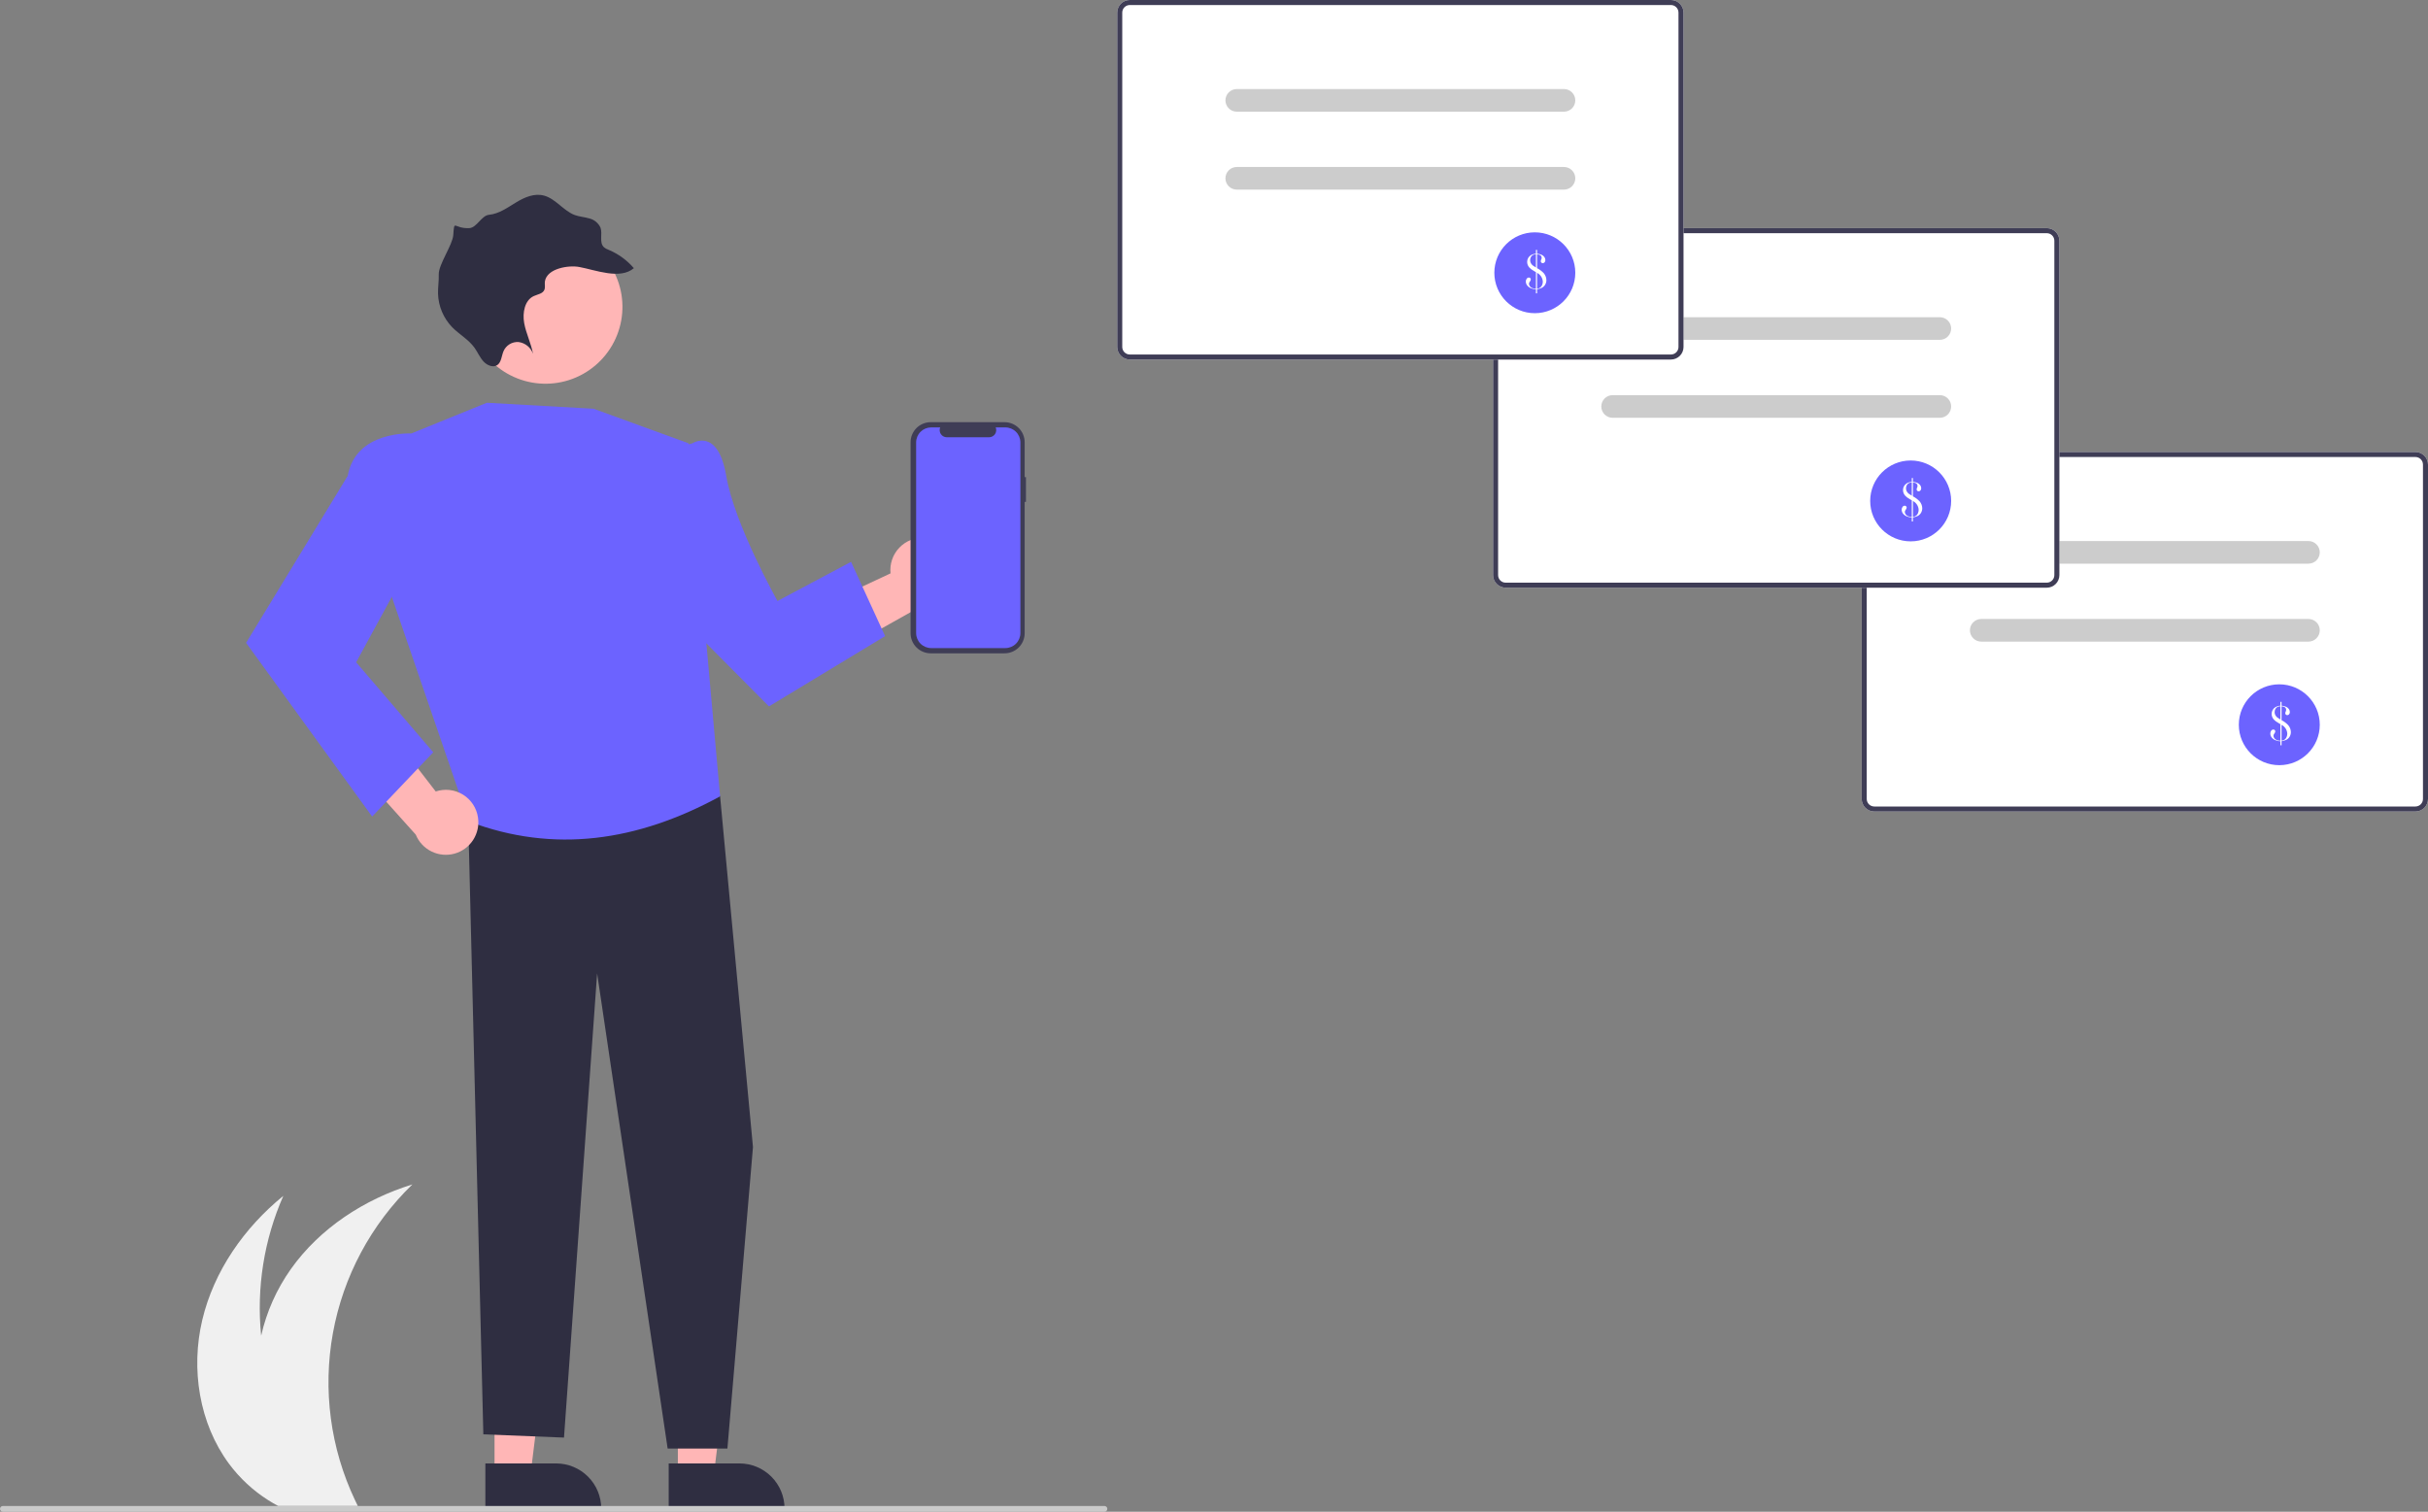 <svg width="326" height="203" viewBox="0 0 326 203" fill="none" xmlns="http://www.w3.org/2000/svg">
<rect x="0" y="0" width="326" height="203" fill="#808080" stroke="none"/>
<g clip-path="url(#clip0_40_22098)">
<path d="M30.745 196.551C32.187 198.493 33.975 200.153 36.02 201.449C36.455 201.724 36.901 201.984 37.355 202.224H48.042C47.914 201.968 47.79 201.709 47.67 201.449C44.356 194.463 43.317 186.616 44.699 179.01C46.08 171.404 49.812 164.422 55.371 159.045C48.912 161.038 42.941 164.924 39.036 170.435C37.139 173.119 35.789 176.15 35.065 179.355C34.42 172.945 35.446 166.477 38.042 160.581C32.798 164.843 28.714 170.679 27.158 177.249C25.601 183.822 26.731 191.117 30.745 196.551Z" fill="#F0F0F0"/>
<path d="M324.31 108.972H251.654C251.206 108.971 250.776 108.793 250.459 108.477C250.143 108.16 249.964 107.731 249.964 107.284V62.381C249.964 61.934 250.143 61.505 250.459 61.188C250.776 60.872 251.206 60.694 251.654 60.693H324.31C324.758 60.694 325.188 60.872 325.505 61.188C325.821 61.505 325.999 61.934 326 62.381V107.284C325.999 107.731 325.821 108.16 325.505 108.477C325.188 108.793 324.758 108.971 324.31 108.972Z" fill="white"/>
<path d="M324.31 108.972H251.654C251.206 108.971 250.776 108.793 250.459 108.477C250.143 108.16 249.964 107.731 249.964 107.284V62.381C249.964 61.934 250.143 61.505 250.459 61.188C250.776 60.872 251.206 60.694 251.654 60.693H324.31C324.758 60.694 325.188 60.872 325.505 61.188C325.821 61.505 325.999 61.934 326 62.381V107.284C325.999 107.731 325.821 108.16 325.505 108.477C325.188 108.793 324.758 108.971 324.31 108.972ZM251.654 61.368C251.385 61.369 251.127 61.475 250.937 61.665C250.747 61.855 250.64 62.113 250.64 62.381V107.284C250.64 107.552 250.747 107.81 250.937 108C251.127 108.19 251.385 108.296 251.654 108.297H324.31C324.579 108.296 324.837 108.19 325.027 108C325.217 107.81 325.324 107.552 325.324 107.284V62.381C325.324 62.113 325.217 61.855 325.027 61.665C324.837 61.475 324.579 61.369 324.31 61.368H251.654Z" fill="#3F3D56"/>
<path d="M309.948 75.689H266.016C265.613 75.689 265.226 75.529 264.941 75.244C264.655 74.96 264.495 74.573 264.495 74.17C264.495 73.767 264.655 73.381 264.941 73.096C265.226 72.811 265.613 72.651 266.016 72.651H309.948C310.351 72.651 310.738 72.811 311.023 73.096C311.308 73.381 311.469 73.767 311.469 74.17C311.469 74.573 311.308 74.96 311.023 75.244C310.738 75.529 310.351 75.689 309.948 75.689Z" fill="#CCCCCC"/>
<path d="M309.948 86.156H266.016C265.613 86.156 265.226 85.995 264.941 85.71C264.655 85.426 264.495 85.039 264.495 84.636C264.495 84.233 264.655 83.847 264.941 83.562C265.226 83.277 265.613 83.117 266.016 83.117H309.948C310.351 83.117 310.738 83.277 311.023 83.562C311.308 83.847 311.469 84.233 311.469 84.636C311.469 85.039 311.308 85.426 311.023 85.71C310.738 85.995 310.351 86.156 309.948 86.156Z" fill="#CCCCCC"/>
<path d="M306.034 102.749C309.035 102.749 311.469 100.319 311.469 97.32C311.469 94.322 309.035 91.891 306.034 91.891C303.033 91.891 300.599 94.322 300.599 97.32C300.599 100.319 303.033 102.749 306.034 102.749Z" fill="#6C63FF"/>
<path d="M306.183 94.762V94.245H306.337V94.762C306.554 94.772 306.767 94.824 306.963 94.915C307.106 94.983 307.229 95.085 307.321 95.213C307.406 95.332 307.451 95.474 307.45 95.62C307.454 95.727 307.418 95.831 307.35 95.913C307.321 95.95 307.283 95.98 307.24 96.001C307.198 96.022 307.151 96.032 307.103 96.032C307.068 96.032 307.032 96.026 307 96.012C306.967 95.999 306.937 95.979 306.912 95.954C306.887 95.928 306.866 95.898 306.853 95.865C306.84 95.831 306.833 95.796 306.834 95.76C306.834 95.709 306.844 95.659 306.865 95.613L306.926 95.484C306.948 95.43 306.958 95.372 306.957 95.314C306.958 95.224 306.929 95.135 306.875 95.064C306.815 94.988 306.735 94.932 306.643 94.902C306.544 94.869 306.441 94.849 306.337 94.841V96.702L306.371 96.723C306.691 96.892 306.982 97.111 307.233 97.373C307.344 97.504 307.432 97.653 307.493 97.813C307.554 97.969 307.586 98.135 307.587 98.302C307.59 98.518 307.533 98.731 307.423 98.918C307.316 99.1 307.159 99.247 306.97 99.343C306.771 99.441 306.557 99.503 306.337 99.527V100.081H306.183V99.537C305.961 99.535 305.741 99.49 305.536 99.404C305.332 99.328 305.151 99.199 305.013 99.03C304.892 98.878 304.826 98.69 304.828 98.496C304.823 98.359 304.865 98.226 304.947 98.116C304.979 98.069 305.022 98.03 305.073 98.003C305.123 97.976 305.179 97.962 305.236 97.961C305.271 97.96 305.305 97.966 305.337 97.978C305.369 97.991 305.398 98.01 305.422 98.034C305.446 98.058 305.465 98.087 305.478 98.119C305.49 98.151 305.496 98.185 305.495 98.219C305.484 98.324 305.44 98.423 305.369 98.501C305.332 98.55 305.301 98.602 305.276 98.657C305.258 98.701 305.249 98.747 305.25 98.793C305.251 98.917 305.293 99.038 305.371 99.134C305.456 99.243 305.568 99.327 305.696 99.377C305.843 99.434 305.999 99.462 306.156 99.459H306.183V97.237L305.989 97.124C305.805 97.018 305.665 96.929 305.568 96.859C305.474 96.79 305.387 96.713 305.308 96.627C305.112 96.419 305.004 96.144 305.005 95.858C305.004 95.68 305.048 95.505 305.134 95.35C305.218 95.194 305.342 95.063 305.492 94.97C305.701 94.844 305.939 94.772 306.183 94.762ZM306.183 94.837C306.051 94.841 305.921 94.87 305.8 94.922C305.679 94.982 305.579 95.078 305.515 95.197C305.442 95.327 305.405 95.473 305.407 95.622C305.405 95.803 305.461 95.98 305.566 96.128C305.622 96.208 305.688 96.281 305.764 96.342C305.887 96.434 306.016 96.518 306.149 96.593L306.183 96.614V94.837ZM306.337 99.452C306.424 99.445 306.511 99.426 306.594 99.397C306.662 99.371 306.725 99.335 306.781 99.289C306.886 99.199 306.968 99.085 307.018 98.957C307.077 98.815 307.107 98.663 307.106 98.509C307.093 98.263 307.015 98.024 306.88 97.817C306.744 97.611 306.557 97.443 306.337 97.332V99.452Z" fill="white"/>
<path d="M274.816 78.916H202.159C201.711 78.916 201.282 78.738 200.965 78.421C200.648 78.105 200.47 77.676 200.47 77.228V32.325C200.47 31.878 200.648 31.449 200.965 31.132C201.282 30.816 201.711 30.638 202.159 30.637H274.816C275.264 30.638 275.694 30.816 276.01 31.132C276.327 31.449 276.505 31.878 276.506 32.325V77.228C276.505 77.676 276.327 78.105 276.01 78.421C275.694 78.738 275.264 78.916 274.816 78.916Z" fill="white"/>
<path d="M274.816 78.916H202.159C201.711 78.916 201.282 78.738 200.965 78.421C200.648 78.105 200.47 77.676 200.47 77.228V32.325C200.47 31.878 200.648 31.449 200.965 31.132C201.282 30.816 201.711 30.638 202.159 30.637H274.816C275.264 30.638 275.694 30.816 276.01 31.132C276.327 31.449 276.505 31.878 276.506 32.325V77.228C276.505 77.676 276.327 78.105 276.01 78.421C275.694 78.738 275.264 78.916 274.816 78.916ZM202.159 31.313C201.891 31.313 201.633 31.42 201.443 31.61C201.253 31.799 201.146 32.057 201.146 32.325V77.228C201.146 77.497 201.253 77.754 201.443 77.944C201.633 78.134 201.891 78.241 202.159 78.241H274.816C275.085 78.241 275.343 78.134 275.533 77.944C275.723 77.754 275.83 77.497 275.83 77.228V32.325C275.83 32.057 275.723 31.799 275.533 31.61C275.343 31.42 275.085 31.313 274.816 31.313H202.159Z" fill="#3F3D56"/>
<path d="M260.454 45.634H216.522C216.118 45.634 215.732 45.474 215.446 45.189C215.161 44.904 215.001 44.517 215.001 44.114C215.001 43.712 215.161 43.325 215.446 43.04C215.732 42.755 216.118 42.595 216.522 42.595H260.454C260.857 42.595 261.244 42.755 261.529 43.04C261.814 43.325 261.975 43.712 261.975 44.114C261.975 44.517 261.814 44.904 261.529 45.189C261.244 45.474 260.857 45.634 260.454 45.634Z" fill="#CCCCCC"/>
<path d="M260.454 56.1H216.522C216.118 56.1 215.732 55.94 215.446 55.655C215.161 55.37 215.001 54.983 215.001 54.581C215.001 54.178 215.161 53.791 215.446 53.506C215.732 53.221 216.118 53.061 216.522 53.061H260.454C260.857 53.061 261.244 53.221 261.529 53.506C261.814 53.791 261.975 54.178 261.975 54.581C261.975 54.983 261.814 55.37 261.529 55.655C261.244 55.94 260.857 56.1 260.454 56.1Z" fill="#CCCCCC"/>
<path d="M256.54 72.694C259.541 72.694 261.975 70.263 261.975 67.264C261.975 64.266 259.541 61.835 256.54 61.835C253.538 61.835 251.105 64.266 251.105 67.264C251.105 70.263 253.538 72.694 256.54 72.694Z" fill="#6C63FF"/>
<path d="M256.689 64.707V64.189H256.842V64.707C257.059 64.716 257.272 64.768 257.469 64.86C257.612 64.927 257.735 65.029 257.827 65.158C257.912 65.276 257.957 65.419 257.956 65.564C257.96 65.671 257.924 65.775 257.856 65.857C257.827 65.894 257.789 65.925 257.746 65.945C257.703 65.966 257.656 65.976 257.609 65.976C257.573 65.977 257.538 65.97 257.505 65.957C257.473 65.943 257.443 65.923 257.418 65.898C257.393 65.873 257.372 65.842 257.359 65.809C257.345 65.776 257.339 65.74 257.34 65.704C257.34 65.653 257.35 65.604 257.37 65.558L257.432 65.428C257.453 65.374 257.464 65.316 257.462 65.258C257.464 65.168 257.435 65.08 257.381 65.008C257.321 64.933 257.24 64.876 257.149 64.846C257.05 64.814 256.947 64.793 256.842 64.785V66.647L256.877 66.667C257.197 66.836 257.488 67.056 257.738 67.317C257.849 67.448 257.938 67.597 257.999 67.758C258.06 67.913 258.092 68.079 258.093 68.246C258.095 68.462 258.039 68.675 257.929 68.862C257.822 69.044 257.665 69.192 257.476 69.287C257.277 69.385 257.063 69.447 256.842 69.471V70.026H256.689V69.481C256.467 69.48 256.247 69.434 256.042 69.349C255.837 69.273 255.657 69.143 255.519 68.974C255.398 68.823 255.332 68.634 255.333 68.44C255.329 68.304 255.371 68.17 255.453 68.061C255.485 68.013 255.528 67.975 255.578 67.948C255.629 67.921 255.685 67.906 255.742 67.906C255.776 67.904 255.811 67.91 255.843 67.923C255.874 67.935 255.903 67.954 255.928 67.979C255.952 68.003 255.971 68.032 255.984 68.064C255.996 68.095 256.002 68.129 256.001 68.164C255.99 68.269 255.945 68.367 255.875 68.446C255.838 68.494 255.807 68.546 255.781 68.602C255.764 68.645 255.755 68.691 255.756 68.738C255.756 68.862 255.799 68.982 255.877 69.079C255.962 69.187 256.074 69.271 256.202 69.322C256.349 69.379 256.505 69.406 256.662 69.403H256.689V67.181L256.495 67.069C256.311 66.962 256.171 66.873 256.074 66.803C255.98 66.735 255.893 66.657 255.814 66.572C255.618 66.363 255.51 66.088 255.511 65.802C255.51 65.625 255.554 65.45 255.64 65.294C255.724 65.138 255.847 65.007 255.998 64.914C256.207 64.788 256.445 64.717 256.689 64.707ZM256.689 64.782C256.557 64.786 256.427 64.814 256.306 64.867C256.185 64.927 256.085 65.023 256.021 65.142C255.948 65.271 255.911 65.418 255.912 65.566C255.911 65.747 255.967 65.924 256.072 66.072C256.127 66.153 256.194 66.225 256.27 66.286C256.393 66.378 256.522 66.462 256.655 66.538L256.689 66.558V64.782ZM256.842 69.396C256.93 69.389 257.017 69.371 257.1 69.342C257.168 69.316 257.231 69.279 257.287 69.233C257.392 69.143 257.473 69.029 257.524 68.901C257.583 68.759 257.613 68.607 257.612 68.454C257.599 68.207 257.521 67.968 257.385 67.762C257.25 67.555 257.063 67.388 256.842 67.276V69.396Z" fill="white"/>
<path d="M124.199 72.216C123.566 72.17 122.931 72.264 122.338 72.49C121.745 72.716 121.209 73.069 120.768 73.525C120.326 73.98 119.99 74.527 119.783 75.126C119.576 75.726 119.503 76.363 119.569 76.994L105.601 83.536L112.438 87.718L124.654 80.864C125.707 80.683 126.657 80.122 127.323 79.288C127.99 78.454 128.328 77.404 128.272 76.338C128.216 75.272 127.77 74.264 127.02 73.504C126.269 72.745 125.266 72.286 124.199 72.216Z" fill="#FFB6B6"/>
<path d="M66.399 198.085L71.223 198.084L73.518 179.496L66.399 179.496L66.399 198.085Z" fill="#FFB6B6"/>
<path d="M65.169 196.511L74.669 196.511H74.669C76.275 196.511 77.815 197.148 78.95 198.283C80.086 199.417 80.724 200.955 80.724 202.559V202.756L65.169 202.756L65.169 196.511Z" fill="#2F2E41"/>
<path d="M91.014 198.085L95.838 198.084L98.133 179.496L91.014 179.496L91.014 198.085Z" fill="#FFB6B6"/>
<path d="M89.784 196.511L99.284 196.511H99.284C100.89 196.511 102.43 197.148 103.565 198.283C104.701 199.417 105.339 200.955 105.339 202.559V202.756L89.784 202.756L89.784 196.511Z" fill="#2F2E41"/>
<path d="M94.237 101.669L96.685 106.936L101.099 154.031L97.668 194.511H89.643L80.174 130.706L75.726 193.041L64.897 192.604L62.819 108.091L94.237 101.669Z" fill="#2F2E41"/>
<path d="M55.219 58.209L65.37 54.083L79.698 54.886L92.436 59.523L96.685 106.936C85.604 112.981 74.379 114.631 62.959 110.308L52.359 79.427L55.219 58.209Z" fill="#6C63FF"/>
<path d="M88.473 60.777L92.977 59.523C92.977 59.523 96.384 57.31 97.505 63.889C98.626 70.468 104.394 80.702 104.394 80.702L114.269 75.444L118.84 85.418L103.246 94.856L86.825 78.325L88.473 60.777Z" fill="#6C63FF"/>
<path d="M63.764 45.299C63.217 44.059 62.92 42.723 62.889 41.368C62.859 40.014 63.096 38.666 63.587 37.403C64.078 36.139 64.813 34.985 65.75 34.006C66.688 33.026 67.809 32.241 69.05 31.694C70.292 31.148 71.629 30.851 72.985 30.82C74.341 30.79 75.69 31.027 76.954 31.517C78.219 32.008 79.374 32.742 80.355 33.679C81.335 34.615 82.121 35.736 82.668 36.976L82.727 37.112C83.814 39.625 83.857 42.466 82.847 45.011C82.347 46.271 81.604 47.42 80.659 48.393C79.714 49.366 78.587 50.143 77.342 50.681C74.826 51.767 71.983 51.81 69.436 50.801C66.888 49.792 64.847 47.813 63.76 45.301L63.764 45.299Z" fill="#FFB6B6"/>
<path d="M77.787 35.854C79.935 36.244 83.259 37.595 85.104 36.01C84.193 34.946 83.047 34.109 81.756 33.564C81.502 33.479 81.267 33.347 81.063 33.172C80.434 32.538 80.92 31.443 80.633 30.585C80.493 30.271 80.282 29.994 80.017 29.776C79.752 29.557 79.439 29.403 79.105 29.326C78.464 29.135 77.793 29.104 77.164 28.872C75.676 28.313 74.618 26.713 73.092 26.279C71.763 25.895 70.425 26.492 69.278 27.189C68.131 27.885 66.996 28.712 65.654 28.844C64.651 28.935 64.016 30.583 63.01 30.632C60.9 30.734 61.017 29.345 60.861 31.559C60.771 32.881 58.881 35.51 58.911 36.842C58.943 37.716 58.788 38.581 58.813 39.457C58.87 41.126 59.54 42.715 60.695 43.921C61.655 44.908 62.905 45.574 63.713 46.699C64.134 47.296 64.425 47.993 64.915 48.533C65.404 49.074 66.234 49.399 66.78 49.013C67.326 48.627 67.336 47.792 67.607 47.157C67.774 46.768 68.058 46.44 68.42 46.22C68.782 45.999 69.204 45.898 69.626 45.929C70.065 45.987 70.48 46.165 70.823 46.445C71.165 46.724 71.424 47.094 71.568 47.513C71.312 46.109 70.637 44.793 70.381 43.388C70.125 41.983 70.459 40.305 71.67 39.756C72.19 39.514 72.892 39.45 73.101 38.893C73.229 38.557 73.112 38.161 73.161 37.798C73.427 36.02 76.387 35.58 77.787 35.854Z" fill="#2F2E41"/>
<path d="M64.175 109.76C64.083 109.133 63.854 108.533 63.504 108.004C63.155 107.475 62.694 107.029 62.153 106.697C61.612 106.365 61.005 106.156 60.374 106.084C59.744 106.012 59.105 106.079 58.503 106.28L49.082 94.075L46.478 101.65L55.824 112.078C56.229 113.066 56.983 113.871 57.942 114.34C58.902 114.81 60.001 114.911 61.03 114.625C62.06 114.34 62.948 113.686 63.528 112.79C64.108 111.893 64.338 110.815 64.175 109.76Z" fill="#FFB6B6"/>
<path d="M58.473 60.511L55.219 58.209C55.219 58.209 47.775 57.783 46.692 63.889L33.042 86.322L49.967 109.649L58.172 101.019L47.818 88.932L56.511 72.987L58.473 60.511Z" fill="#6C63FF"/>
<path d="M137.751 64.066H137.58V59.394C137.58 59.038 137.51 58.687 137.374 58.359C137.238 58.031 137.038 57.733 136.787 57.481C136.536 57.23 136.237 57.031 135.909 56.895C135.581 56.759 135.229 56.69 134.873 56.69H124.965C124.61 56.69 124.258 56.759 123.93 56.895C123.601 57.031 123.303 57.23 123.051 57.481C122.8 57.733 122.601 58.031 122.465 58.359C122.329 58.687 122.259 59.038 122.259 59.394V85.025C122.259 85.38 122.329 85.731 122.465 86.059C122.601 86.388 122.8 86.686 123.051 86.937C123.303 87.188 123.601 87.387 123.93 87.523C124.258 87.659 124.61 87.729 124.965 87.729H134.873C135.229 87.729 135.581 87.659 135.909 87.523C136.237 87.387 136.536 87.188 136.787 86.937C137.038 86.686 137.238 86.388 137.374 86.059C137.51 85.731 137.58 85.38 137.58 85.025V67.391H137.751V64.066Z" fill="#3F3D56"/>
<path d="M134.982 57.393H133.689C133.749 57.539 133.771 57.697 133.755 57.853C133.739 58.01 133.685 58.16 133.597 58.291C133.509 58.421 133.39 58.528 133.251 58.602C133.112 58.676 132.957 58.715 132.8 58.715H127.124C126.966 58.715 126.811 58.676 126.672 58.602C126.533 58.528 126.415 58.421 126.327 58.291C126.239 58.16 126.185 58.01 126.169 57.853C126.153 57.697 126.175 57.539 126.235 57.393H125.027C124.491 57.393 123.977 57.606 123.598 57.984C123.218 58.363 123.005 58.877 123.005 59.412V85.006C123.005 85.542 123.218 86.055 123.598 86.434C123.977 86.813 124.491 87.025 125.027 87.025H134.982C135.518 87.025 136.033 86.813 136.412 86.434C136.791 86.055 137.004 85.542 137.004 85.006V59.412C137.004 58.877 136.791 58.363 136.412 57.984C136.033 57.606 135.518 57.393 134.982 57.393Z" fill="#6C63FF"/>
<path d="M224.352 48.279H151.695C151.247 48.278 150.817 48.1 150.501 47.784C150.184 47.467 150.006 47.038 150.005 46.591V1.688C150.006 1.241 150.184 0.811 150.501 0.495C150.817 0.179 151.247 0.001 151.695 0H224.352C224.8 0.001 225.229 0.179 225.546 0.495C225.863 0.811 226.041 1.241 226.041 1.688V46.591C226.041 47.038 225.863 47.467 225.546 47.784C225.229 48.1 224.8 48.278 224.352 48.279Z" fill="white"/>
<path d="M224.352 48.279H151.695C151.247 48.278 150.817 48.1 150.501 47.784C150.184 47.467 150.006 47.038 150.005 46.591V1.688C150.006 1.241 150.184 0.811 150.501 0.495C150.817 0.179 151.247 0.001 151.695 0H224.352C224.8 0.001 225.229 0.179 225.546 0.495C225.863 0.811 226.041 1.241 226.041 1.688V46.591C226.041 47.038 225.863 47.467 225.546 47.784C225.229 48.1 224.8 48.278 224.352 48.279ZM151.695 0.675C151.426 0.676 151.168 0.782 150.978 0.972C150.788 1.162 150.681 1.42 150.681 1.688V46.591C150.681 46.859 150.788 47.117 150.978 47.307C151.168 47.496 151.426 47.603 151.695 47.603H224.352C224.62 47.603 224.878 47.496 225.068 47.307C225.258 47.117 225.365 46.859 225.365 46.591V1.688C225.365 1.42 225.258 1.162 225.068 0.972C224.878 0.782 224.62 0.676 224.352 0.675H151.695Z" fill="#3F3D56"/>
<path d="M209.989 14.996H166.057C165.654 14.996 165.267 14.836 164.982 14.551C164.697 14.266 164.536 13.88 164.536 13.477C164.536 13.074 164.697 12.688 164.982 12.403C165.267 12.118 165.654 11.958 166.057 11.958H209.989C210.393 11.958 210.779 12.118 211.065 12.403C211.35 12.688 211.51 13.074 211.51 13.477C211.51 13.88 211.35 14.266 211.065 14.551C210.779 14.836 210.393 14.996 209.989 14.996Z" fill="#CCCCCC"/>
<path d="M209.989 25.462H166.057C165.654 25.462 165.267 25.302 164.982 25.017C164.697 24.733 164.536 24.346 164.536 23.943C164.536 23.54 164.697 23.154 164.982 22.869C165.267 22.584 165.654 22.424 166.057 22.424H209.989C210.393 22.424 210.779 22.584 211.065 22.869C211.35 23.154 211.51 23.54 211.51 23.943C211.51 24.346 211.35 24.733 211.065 25.017C210.779 25.302 210.393 25.462 209.989 25.462Z" fill="#CCCCCC"/>
<path d="M206.075 42.056C209.077 42.056 211.51 39.626 211.51 36.627C211.51 33.628 209.077 31.198 206.075 31.198C203.074 31.198 200.641 33.628 200.641 36.627C200.641 39.626 203.074 42.056 206.075 42.056Z" fill="#6C63FF"/>
<path d="M206.225 34.069V33.552H206.378V34.069C206.595 34.079 206.808 34.131 207.005 34.222C207.147 34.289 207.271 34.392 207.362 34.52C207.447 34.639 207.492 34.781 207.492 34.927C207.495 35.033 207.459 35.137 207.391 35.22C207.362 35.257 207.324 35.287 207.282 35.308C207.239 35.328 207.192 35.339 207.144 35.339C207.109 35.339 207.074 35.333 207.041 35.319C207.008 35.306 206.978 35.286 206.954 35.26C206.928 35.235 206.908 35.205 206.894 35.172C206.881 35.138 206.874 35.102 206.875 35.066C206.875 35.016 206.886 34.966 206.906 34.92L206.967 34.791C206.989 34.737 206.999 34.679 206.998 34.621C207 34.53 206.971 34.442 206.916 34.37C206.856 34.295 206.776 34.239 206.685 34.209C206.585 34.176 206.482 34.156 206.378 34.148V36.009L206.412 36.029C206.732 36.199 207.023 36.418 207.274 36.679C207.385 36.811 207.473 36.96 207.534 37.12C207.596 37.276 207.627 37.441 207.628 37.608C207.631 37.825 207.574 38.038 207.465 38.224C207.357 38.407 207.2 38.554 207.012 38.65C206.813 38.747 206.598 38.809 206.378 38.834V39.388H206.225V38.844C206.002 38.842 205.782 38.797 205.577 38.711C205.373 38.635 205.192 38.506 205.055 38.337C204.933 38.185 204.868 37.997 204.869 37.803C204.865 37.666 204.907 37.532 204.988 37.423C205.02 37.376 205.063 37.337 205.114 37.31C205.164 37.283 205.22 37.269 205.278 37.268C205.312 37.267 205.346 37.273 205.378 37.285C205.41 37.298 205.439 37.317 205.463 37.341C205.487 37.365 205.507 37.394 205.519 37.426C205.532 37.458 205.538 37.492 205.537 37.526C205.525 37.631 205.481 37.73 205.411 37.808C205.374 37.857 205.342 37.909 205.317 37.964C205.299 38.008 205.291 38.054 205.291 38.1C205.292 38.224 205.335 38.344 205.412 38.441C205.497 38.55 205.609 38.634 205.738 38.684C205.884 38.741 206.04 38.769 206.197 38.766H206.225V36.543L206.03 36.431C205.847 36.325 205.706 36.236 205.61 36.166C205.515 36.097 205.428 36.02 205.349 35.934C205.153 35.726 205.045 35.451 205.046 35.165C205.045 34.987 205.09 34.812 205.175 34.656C205.26 34.501 205.383 34.37 205.533 34.277C205.743 34.151 205.98 34.079 206.225 34.069ZM206.225 34.144C206.093 34.148 205.963 34.177 205.841 34.229C205.72 34.289 205.621 34.385 205.556 34.504C205.483 34.634 205.446 34.78 205.448 34.929C205.447 35.11 205.502 35.287 205.607 35.435C205.663 35.515 205.73 35.587 205.806 35.649C205.929 35.741 206.057 35.825 206.191 35.9L206.225 35.921V34.144ZM206.378 38.759C206.466 38.752 206.552 38.733 206.636 38.704C206.703 38.678 206.766 38.642 206.822 38.596C206.927 38.506 207.009 38.392 207.06 38.264C207.119 38.122 207.149 37.97 207.148 37.816C207.134 37.57 207.056 37.331 206.921 37.124C206.786 36.918 206.598 36.75 206.378 36.639V38.759Z" fill="white"/>
<path d="M148.288 203H0.388C0.285 203 0.186 202.959 0.114 202.886C0.041 202.814 0 202.715 0 202.612C0 202.509 0.041 202.411 0.114 202.338C0.186 202.265 0.285 202.224 0.388 202.224H148.288C148.391 202.224 148.49 202.265 148.563 202.338C148.636 202.411 148.676 202.509 148.676 202.612C148.676 202.715 148.636 202.814 148.563 202.886C148.49 202.959 148.391 203 148.288 203Z" fill="#CACACA"/>
</g>
<defs>
<clipPath id="clip0_40_22098">
<rect width="326" height="203" fill="white"/>
</clipPath>
</defs>
</svg>
